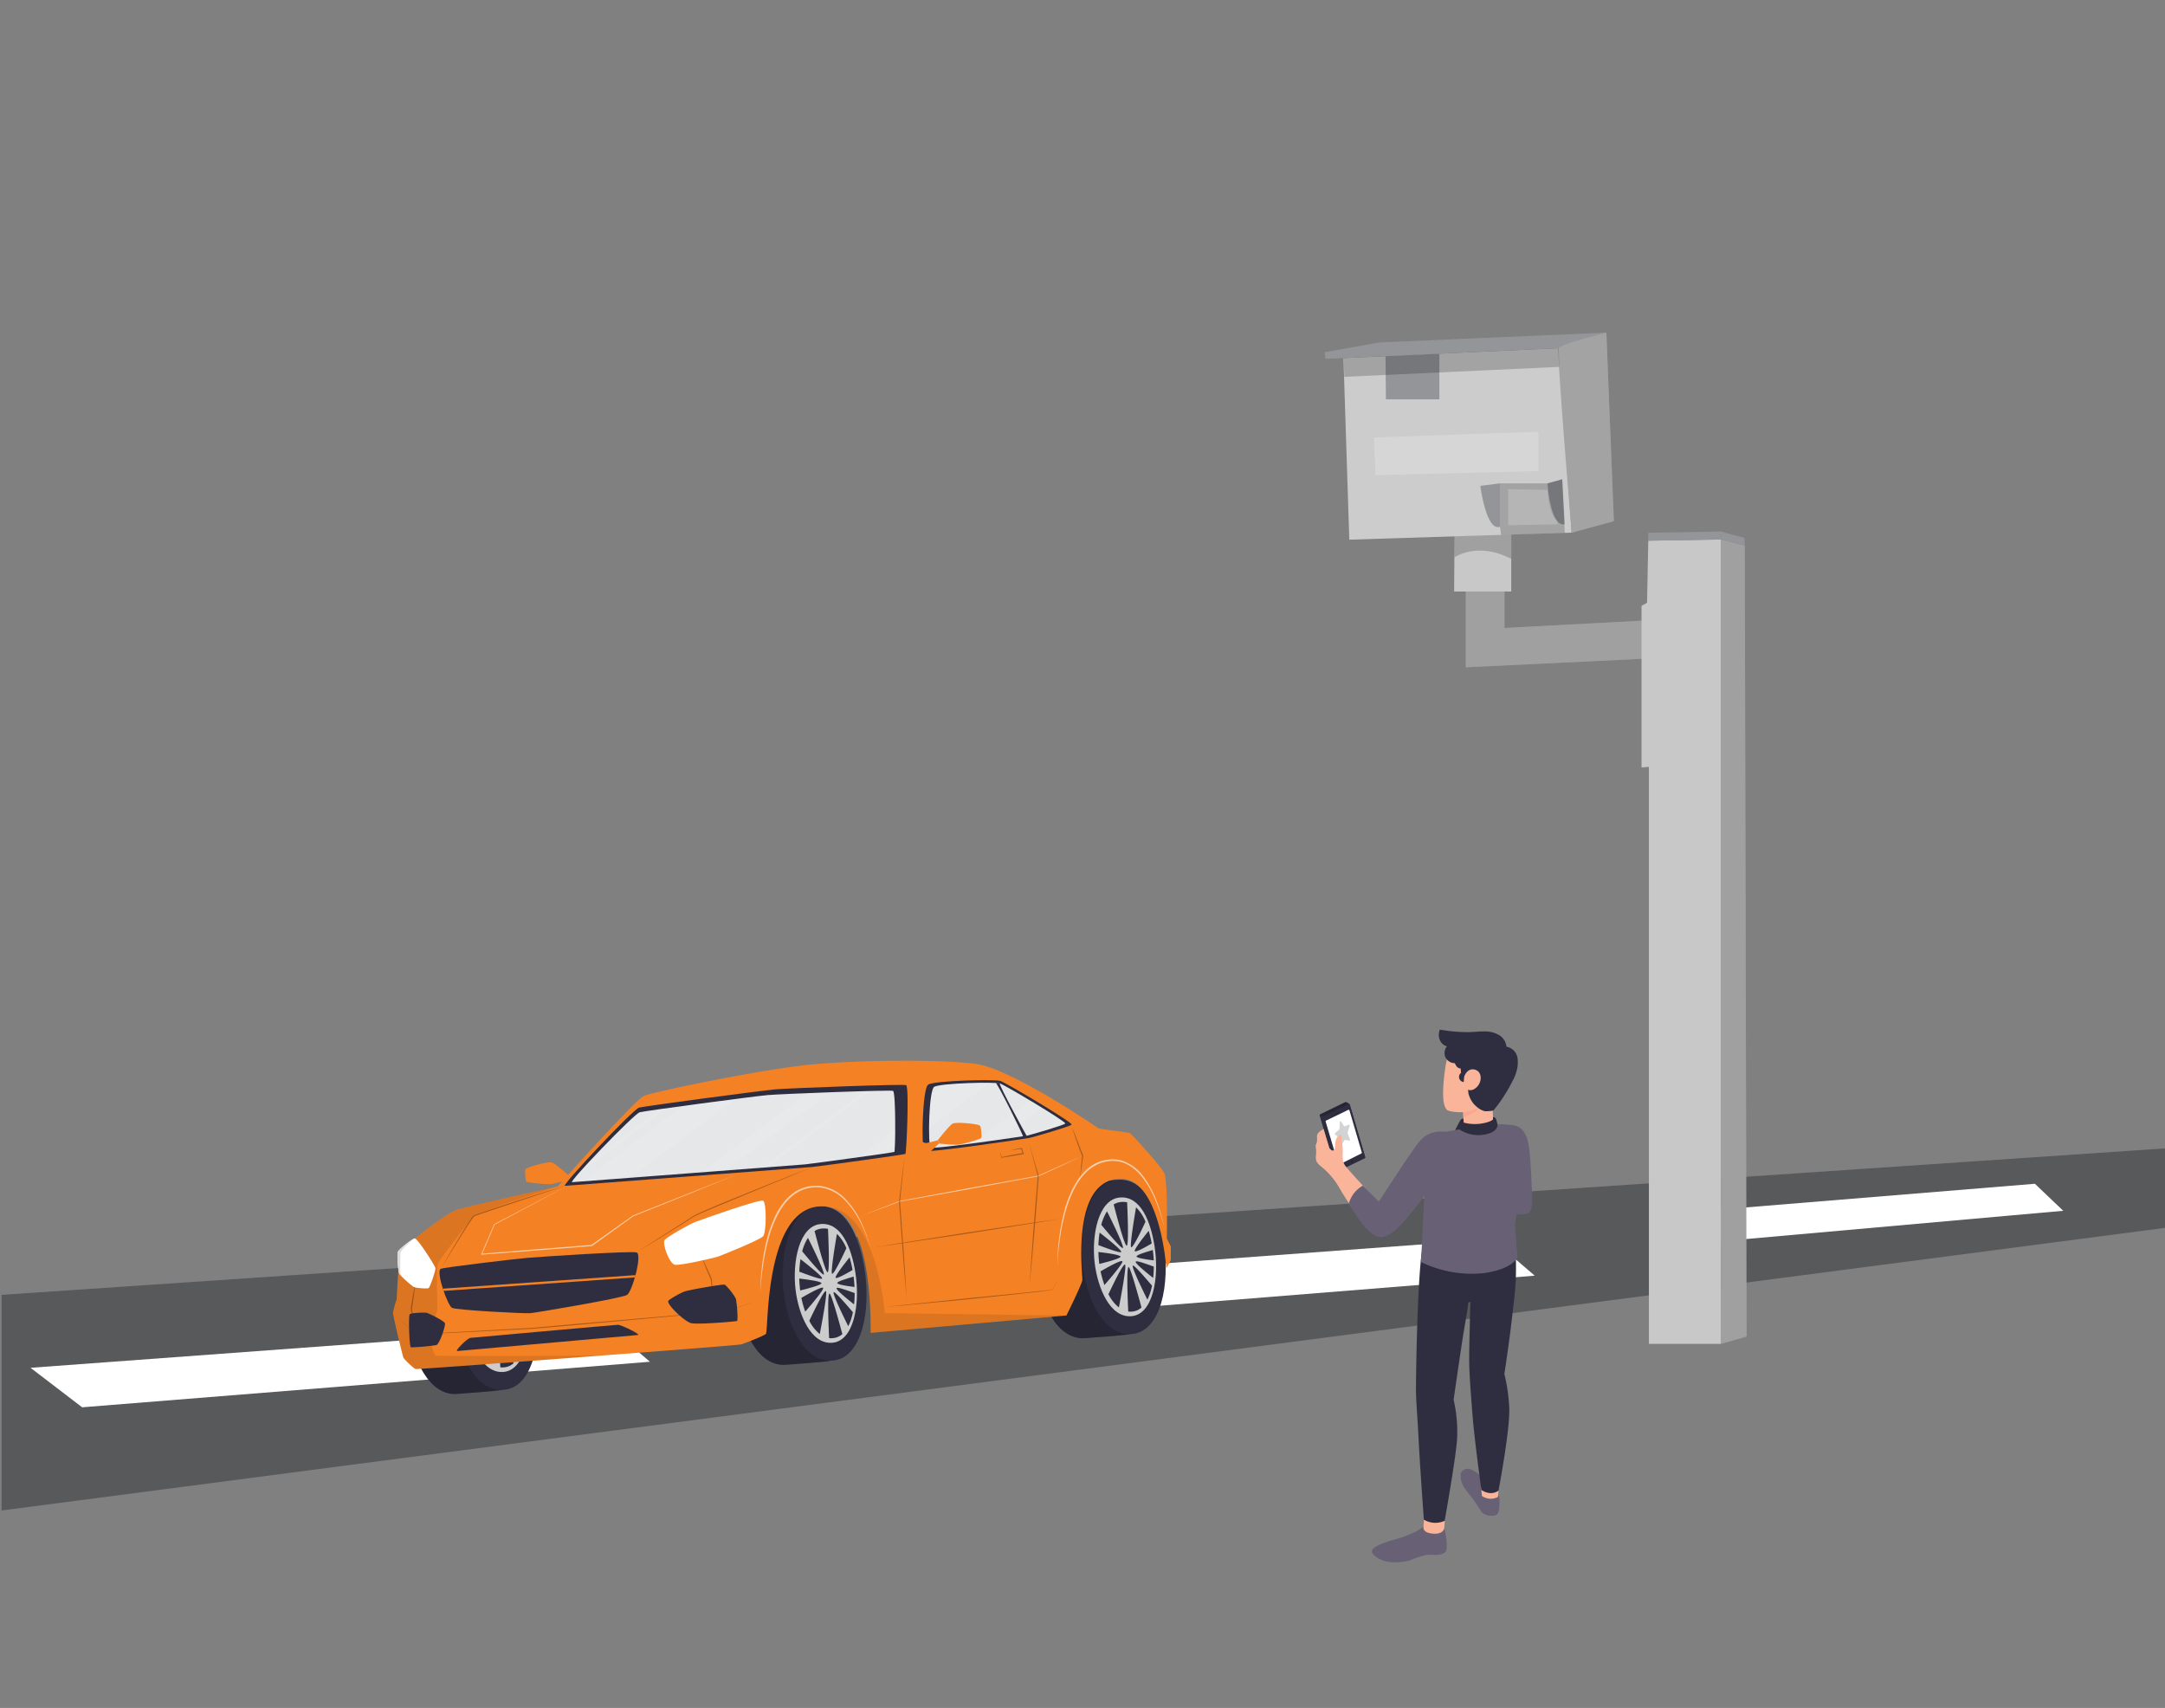 <svg id="a457ee02-32e9-422d-82e5-7e0efeb7a637" data-name="Layer 1" xmlns="http://www.w3.org/2000/svg" width="865.76" height="682.89" viewBox="0 0 865.76 682.89"><rect x="0" y="0" width="865.76" height="682.89" fill="#808080" stroke="none"/><polygon points="586.15 234.87 586.15 266.81 657.41 263.37 657.41 248.13 601.63 251.08 601.63 235.03 586.15 234.87" fill="#c8c8c8"/><polygon points="586.15 234.87 586.15 266.81 657.41 263.37 657.41 248.13 601.63 251.08 601.63 235.03 586.15 234.87" opacity="0.2"/><polygon points="0.63 603.94 865.76 490.94 865.76 459.16 0.63 517.73 0.63 603.94" fill="#58595b"/><polygon points="12.21 546.89 242.91 529.9 259.9 544.47 32.85 562.68 12.21 546.89" fill="#fff"/><polygon points="366.03 512.48 596.72 495.48 613.72 510.05 386.67 528.26 366.03 512.48" fill="#fff"/><polygon points="659.83 485.9 813.73 473.31 825.07 484.11 673.6 497.6 659.83 485.9" fill="#fff"/><path d="M227.49,471.66l.28-1.39s-5.51-4.95-7-5.49-10.21,1.91-10.63,2.74.08,4.21.26,4.8,8.17,1.23,9.5,1.18S227.49,471.66,227.49,471.66Z" fill="#f48225" data-secondary="true"/><path d="M227.77,470.27l-.28,1.39s3.58,2.23,3.71,2.37,0,.87,0,.87l3.39-.3-.43-4.9a8.59,8.59,0,0,1-1.53.82C232.15,470.64,227.77,470.27,227.77,470.27Z" fill="#f48225" data-secondary="true"/><path d="M294.68,518c1.53,13.08,8.16,28.7,19.78,27.67,1.13-.1,16.71-1.18,17.7-1.61,9.08-3.94,13.11-21.5,10.72-36.45-1.86-11.65-6.75-24.45-16.67-25.15-.67-.05-17,1.51-17.72,1.57C296.77,485.05,293,503.91,294.68,518Z" fill="#2f2e41"/><path d="M294.68,518c1.53,13.08,8.16,28.7,19.78,27.67,1.13-.1,16.71-1.18,17.7-1.61,9.08-3.94,13.11-21.5,10.72-36.45-1.86-11.65-6.75-24.45-16.67-25.15-.67-.05-17,1.51-17.72,1.57C296.77,485.05,293,503.91,294.68,518Z" opacity="0.2"/><path d="M313.32,516.33c1.53,13.08,8.16,28.7,19.77,27.67s15.28-20.09,12.63-36.66c-2-12.43-7.25-26-18.59-25C315.41,483.4,311.68,502.26,313.32,516.33Z" fill="#2f2e41"/><path d="M318.12,515.52c1.19,10.07,6.18,22.11,14.76,21.35s11.2-15.42,9.16-28.18c-1.53-9.57-5.49-20-13.87-19.28C319.5,490.18,316.84,504.69,318.12,515.52Z" fill="#ccc"/><path d="M331.11,491.35c.18,4.12.73,17.25-.16,17.32s-4.05-12.07-5.22-16.46a6.47,6.47,0,0,1,3-1A7.37,7.37,0,0,1,331.11,491.35Z" fill="#2f2e41"/><path d="M329.41,509.6c-.45.39-5.17-5.13-8.62-9.28a18.68,18.68,0,0,1,2.3-5.39C325.52,499.82,330,509.06,329.41,509.6Z" fill="#2f2e41"/><path d="M328.75,511.19c-.17.55-4.88-1.12-9.12-2.74a40.42,40.42,0,0,1,.48-5C324.15,506.61,329,510.5,328.75,511.19Z" fill="#2f2e41"/><path d="M328.48,513.07c.1.61-4.39,1.89-8.49,2.91l-.09-.72c-.16-1.31-.26-2.67-.29-4.06C323.84,511.69,328.38,512.38,328.48,513.07Z" fill="#2f2e41"/><path d="M322,524.43a41.08,41.08,0,0,1-1.54-5.5c3.81-2.2,8.29-4.61,8.69-4S325.22,520.76,322,524.43Z" fill="#2f2e41"/><path d="M327.82,533.38a15.66,15.66,0,0,1-4.18-5.3c2.17-4.6,5.91-12.23,6.63-11.83S328.59,529.44,327.82,533.38Z" fill="#2f2e41"/><path d="M336.85,533.41a6.38,6.38,0,0,1-3.7,1.61,7,7,0,0,1-1.59,0c-.17-3.44-.81-17.72.13-17.81C332.43,517.12,335.62,528.82,336.85,533.41Z" fill="#2f2e41"/><path d="M341.06,524.67a21.71,21.71,0,0,1-1.85,5.59c-2.44-4.91-6.39-13.1-5.82-13.61C333.8,516.28,337.78,520.8,341.06,524.67Z" fill="#2f2e41"/><path d="M341.77,517a42,42,0,0,1-.24,4.54c-3.53-2.79-7.17-5.85-7-6.47S338.16,515.74,341.77,517Z" fill="#2f2e41"/><path d="M341.34,510.41c.18,1.38.31,2.77.38,4.16-3.52-.42-6.81-1-6.9-1.57S337.94,511.4,341.34,510.41Z" fill="#2f2e41"/><path d="M340.93,507.79c-3.2,1.89-6.42,3.6-6.76,3.07s2.79-4.66,5.57-8.14A48.47,48.47,0,0,1,340.93,507.79Z" fill="#2f2e41"/><path d="M338.45,499.09h0c-2.1,4.49-5.06,10.55-5.7,10.18s1.13-11.33,1.93-15.93A16.57,16.57,0,0,1,338.45,499.09Z" fill="#2f2e41"/><path d="M163.19,529.65c1.53,13.08,8.16,28.7,19.78,27.67,1.13-.1,16.71-1.18,17.7-1.61,9.08-3.93,13.11-21.5,10.72-36.45-1.86-11.65-6.74-24.44-16.67-25.15-.66-.05-17,1.51-17.72,1.57C165.28,496.72,161.55,515.58,163.19,529.65Z" fill="#2f2e41"/><path d="M163.19,529.65c1.53,13.08,8.16,28.7,19.78,27.67,1.13-.1,16.71-1.18,17.7-1.61,9.08-3.93,13.11-21.5,10.72-36.45-1.86-11.65-6.74-24.44-16.67-25.15-.66-.05-17,1.51-17.72,1.57C165.28,496.72,161.55,515.58,163.19,529.65Z" opacity="0.2"/><path d="M181.83,528c1.53,13.08,8.16,28.7,19.78,27.67s15.27-20.09,12.62-36.66c-2-12.43-7.25-26-18.59-25C183.92,495.07,180.19,513.93,181.83,528Z" fill="#2f2e41"/><path d="M186.63,527.19c1.19,10.07,6.18,22.11,14.76,21.35s11.2-15.42,9.16-28.18c-1.53-9.57-5.49-20-13.87-19.27C188,501.85,185.35,516.36,186.63,527.19Z" fill="#ccc"/><path d="M199.62,503c.19,4.12.73,17.25-.16,17.33s-4.05-12.08-5.22-16.47a6.58,6.58,0,0,1,3-1A7.66,7.66,0,0,1,199.62,503Z" fill="#2f2e41"/><path d="M197.92,521.27c-.44.39-5.17-5.13-8.62-9.28a18.68,18.68,0,0,1,2.3-5.39C194,511.49,198.52,520.73,197.92,521.27Z" fill="#2f2e41"/><path d="M197.26,522.86c-.17.55-4.87-1.11-9.12-2.74a38.55,38.55,0,0,1,.49-5C192.66,518.28,197.46,522.17,197.26,522.86Z" fill="#2f2e41"/><path d="M197,524.74c.09.61-4.4,1.89-8.5,2.92l-.09-.72c-.16-1.31-.26-2.68-.29-4.07C192.35,523.36,196.89,524.05,197,524.74Z" fill="#2f2e41"/><path d="M190.56,536.1a41.12,41.12,0,0,1-1.55-5.5c3.82-2.2,8.29-4.6,8.69-4S193.73,532.43,190.56,536.1Z" fill="#2f2e41"/><path d="M196.33,545.05a15.66,15.66,0,0,1-4.18-5.3c2.17-4.6,5.91-12.23,6.63-11.83S197.1,541.11,196.33,545.05Z" fill="#2f2e41"/><path d="M205.36,545.08a6.46,6.46,0,0,1-3.7,1.62,7.62,7.62,0,0,1-1.59,0c-.17-3.44-.8-17.72.13-17.8C200.94,528.79,204.14,540.5,205.36,545.08Z" fill="#2f2e41"/><path d="M209.57,536.34a21.33,21.33,0,0,1-1.85,5.59c-2.44-4.9-6.39-13.1-5.82-13.61C202.31,528,206.29,532.48,209.57,536.34Z" fill="#2f2e41"/><path d="M210.28,528.71a42,42,0,0,1-.24,4.54c-3.53-2.79-7.17-5.85-7-6.47S206.67,527.42,210.28,528.71Z" fill="#2f2e41"/><path d="M209.85,522.08c.18,1.38.31,2.77.38,4.16-3.52-.42-6.8-1-6.9-1.57S206.45,523.07,209.85,522.08Z" fill="#2f2e41"/><path d="M209.44,519.47c-3.2,1.88-6.42,3.59-6.76,3.06s2.79-4.66,5.57-8.13A47.31,47.31,0,0,1,209.44,519.47Z" fill="#2f2e41"/><path d="M207,510.76s0,0,0,0c-2.09,4.49-5.06,10.54-5.7,10.18s1.13-11.34,1.93-15.94A16.57,16.57,0,0,1,207,510.76Z" fill="#2f2e41"/><path d="M414.3,507.36c1.52,13.08,8.16,28.7,19.77,27.67,1.14-.1,16.72-1.18,17.7-1.61,9.09-3.93,13.12-21.5,10.73-36.45-1.86-11.65-6.75-24.44-16.68-25.15-.66-.05-17,1.51-17.71,1.57C416.38,474.43,412.66,493.29,414.3,507.36Z" fill="#2f2e41"/><path d="M414.3,507.36c1.52,13.08,8.16,28.7,19.77,27.67,1.14-.1,16.72-1.18,17.7-1.61,9.09-3.93,13.12-21.5,10.73-36.45-1.86-11.65-6.75-24.44-16.68-25.15-.66-.05-17,1.51-17.71,1.57C416.38,474.43,412.66,493.29,414.3,507.36Z" opacity="0.2"/><path d="M432.94,505.71c1.52,13.08,8.16,28.7,19.77,27.67s15.27-20.09,12.63-36.66c-2-12.43-7.26-26-18.59-25C435,472.78,431.3,491.64,432.94,505.71Z" fill="#2f2e41"/><path d="M437.74,504.9c1.19,10.07,6.17,22.11,14.76,21.35s11.2-15.42,9.16-28.18c-1.53-9.57-5.49-20-13.87-19.27C439.12,479.56,436.46,494.07,437.74,504.9Z" fill="#ccc"/><path d="M450.72,480.73c.19,4.12.73,17.25-.16,17.33s-4.05-12.08-5.22-16.47a6.62,6.62,0,0,1,3-1A7.94,7.94,0,0,1,450.72,480.73Z" fill="#2f2e41"/><path d="M449,499c-.44.39-5.17-5.13-8.61-9.28a18.8,18.8,0,0,1,2.29-5.39C445.13,489.2,449.62,498.44,449,499Z" fill="#2f2e41"/><path d="M448.36,500.57c-.16.55-4.87-1.11-9.12-2.74a42.46,42.46,0,0,1,.49-5C443.77,496,448.57,499.88,448.36,500.57Z" fill="#2f2e41"/><path d="M448.1,502.45c.1.61-4.4,1.89-8.49,2.92,0-.25-.07-.48-.1-.72-.15-1.31-.25-2.68-.28-4.07C443.46,501.07,448,501.76,448.1,502.45Z" fill="#2f2e41"/><path d="M441.66,513.81a41.12,41.12,0,0,1-1.55-5.5c3.82-2.2,8.3-4.6,8.7-4S444.84,510.14,441.66,513.81Z" fill="#2f2e41"/><path d="M447.43,522.76a15.63,15.63,0,0,1-4.17-5.3c2.17-4.6,5.9-12.23,6.62-11.83S448.2,518.82,447.43,522.76Z" fill="#2f2e41"/><path d="M456.46,522.79a6.4,6.4,0,0,1-3.7,1.62,7,7,0,0,1-1.59,0c-.16-3.44-.8-17.72.14-17.8C452,506.5,455.24,518.21,456.46,522.79Z" fill="#2f2e41"/><path d="M460.68,514.05a21.92,21.92,0,0,1-1.85,5.6c-2.44-4.91-6.39-13.11-5.82-13.62C453.42,505.66,457.4,510.19,460.68,514.05Z" fill="#2f2e41"/><path d="M461.39,506.43a44.52,44.52,0,0,1-.25,4.53c-3.53-2.79-7.17-5.85-7-6.47S457.78,505.13,461.39,506.43Z" fill="#2f2e41"/><path d="M461,499.79c.19,1.38.31,2.78.38,4.16-3.51-.42-6.8-1-6.89-1.57S457.56,500.78,461,499.79Z" fill="#2f2e41"/><path d="M460.55,497.18c-3.2,1.88-6.42,3.59-6.77,3.06s2.79-4.66,5.57-8.13A45.05,45.05,0,0,1,460.55,497.18Z" fill="#2f2e41"/><path d="M458.06,488.47h0C456,493,453,499,452.36,498.66s1.14-11.34,1.94-15.94A16.7,16.7,0,0,1,458.06,488.47Z" fill="#2f2e41"/><path d="M348.15,532.93l78.3-6.95s6.12-12.29,6.36-14.16S428,473,447.16,471.29c16.7-1.48,19.26,35.83,19.26,35.83l1.77-3.31,0-5.49-1.59-3.1s.43-23.06-1-26.1S452.78,453.79,452,453.17s-12.19-1.55-13-2.17-34.65-23.81-48.95-25.64-45.13-1.55-64.79.19-64.17,11.06-67.74,12.61S223,474.39,223,474.39s-35.54,7.82-40.28,9.32-22,15.32-22.6,16.92-1.49,18.91-1.49,18.91a37.56,37.56,0,0,0-1.46,5.38c0,1,3.76,17.05,4.14,17.87s4.09,4.35,4.89,4.59S294.85,538,296.4,537.52s8.71-3.24,9.86-4.17-.74-49.08,21.23-51C346.6,480.63,348.32,517.39,348.15,532.93Z" fill="#f48225" data-secondary="true"/><path d="M241.28,541.92c-35.3,2.69-74.6,5.58-75,5.46-.8-.24-4.51-3.78-4.89-4.59s-4.13-16.86-4.13-17.87a36.83,36.83,0,0,1,1.44-5.39s.86-17.3,1.49-18.9,17.87-15.42,22.61-16.92S223,474.4,223,474.4s-31.92,10.17-33.47,11.77-12.95,16.46-14.21,18.63-.13,17.62-.48,18.94-2.71,9.57-2.89,11,1.68,6.81,2.18,7.22S238.3,542,241.28,541.92Z" opacity="0.1"/><path d="M348.15,532.93c.16-14.11-1.25-45.7-15.8-50.13,7.29.66,18.35,11.53,21.49,42.21l72.61,1Z" opacity="0.1"/><g opacity="0.6"><path d="M422.85,506.29a87.23,87.23,0,0,1,2.8-22.2,48.27,48.27,0,0,1,1.75-5.34,35.9,35.9,0,0,1,2.42-5.09,24,24,0,0,1,3.29-4.59,22.53,22.53,0,0,1,2.05-2,18.85,18.85,0,0,1,2.37-1.59,14.54,14.54,0,0,1,5.4-1.79,13.42,13.42,0,0,1,5.67.35,17.44,17.44,0,0,1,8.91,6.75,42,42,0,0,1,5.22,9.94,66.36,66.36,0,0,1,3,10.79,66.19,66.19,0,0,0-3.3-10.67,41.21,41.21,0,0,0-5.32-9.73c-2.24-2.91-5.12-5.48-8.67-6.47a12.62,12.62,0,0,0-5.4-.3,13.8,13.8,0,0,0-5.15,1.74,17.31,17.31,0,0,0-2.28,1.51,22.22,22.22,0,0,0-2,1.89,24.08,24.08,0,0,0-3.24,4.46,46,46,0,0,0-4.2,10.27,81,81,0,0,0-2.29,10.91A96.67,96.67,0,0,0,422.85,506.29Z" fill="#fff"/><path d="M304.1,516.83a88.33,88.33,0,0,1,2.67-21.7,47,47,0,0,1,3.92-10.27,30.6,30.6,0,0,1,3.07-4.59,20.54,20.54,0,0,1,4.13-3.71,16.8,16.8,0,0,1,5.14-2.13,16.43,16.43,0,0,1,5.55-.17,16.86,16.86,0,0,1,9.59,5.24,34.87,34.87,0,0,1,6.16,9.07,55,55,0,0,1,3.73,10.28,55,55,0,0,0-4-10.13,34.81,34.81,0,0,0-6.24-8.85,16.77,16.77,0,0,0-9.3-5,14.84,14.84,0,0,0-10.22,2.26,19.63,19.63,0,0,0-4,3.56,29,29,0,0,0-3,4.47,48.81,48.81,0,0,0-3.95,10.1,81.89,81.89,0,0,0-2.2,10.68A96.45,96.45,0,0,0,304.1,516.83Z" fill="#fff"/><path d="M345.06,485.89c4.87-1.88,9.72-3.82,14.6-5.67h0l27.73-5.15,27.77-5h0l8.88-4,8.9-3.93-8.82,4.11-8.84,4.06h0l-27.74,5.13-27.77,5h0C354.87,482.31,350,484.08,345.06,485.89Z" fill="#fff"/><path d="M227,474.05l-14.61,7.83-14.64,7.79.06-.07-5.05,11.91-.17-.23c14.68-1.18,29.35-2.42,44-3.52l-.1,0L253.11,486h0l21.2-8.41,21.23-8.34-21.14,8.57-21.17,8.49,0,0-16.51,11.9,0,0h-.06c-14.67,1.22-29.35,2.29-44,3.44l-.28,0,.11-.25,5.1-11.89,0-.05.05,0,14.68-7.71Z" fill="#fff"/></g><g opacity="0.3"><path d="M225.9,474.14l-30,10-3.74,1.28c-.62.21-1.23.44-1.85.67l-.43.18c-.06,0-.15.06-.2.1l-.15.16a6.5,6.5,0,0,0-.6.73c-1.54,2.12-2.91,4.38-4.33,6.59q-4.2,6.7-8.31,13.46c2.6-4.58,5.25-9.14,8-13.64,1.38-2.26,2.76-4.5,4.3-6.66a6.71,6.71,0,0,1,.65-.8l.2-.19a1.08,1.08,0,0,1,.24-.12l.47-.21c.62-.23,1.24-.48,1.87-.69l3.73-1.3q7.51-2.49,15-4.89T225.9,474.14Z"/><path d="M324.92,466.59l-9.07,3.76-9.08,3.72-18.13,7.52c-3,1.25-6.05,2.5-9,3.83a29.17,29.17,0,0,0-4.24,2.4l-4.16,2.6-8.33,5.2-8.36,5.13,8.24-5.33,8.29-5.26,4.14-2.64a28.52,28.52,0,0,1,4.26-2.45c3-1.36,6-2.63,9-3.9l18.19-7.38,9.12-3.64Z"/><path d="M353.62,522.61l9-1,9-.93,18-1.87,18-1.77,9-.94,2.24-.24,1.12-.13c.18,0,.39,0,.54-.09s.27-.22.39-.35c.9-1.2,1.68-2.5,2.46-3.78-.75,1.3-1.49,2.62-2.37,3.85-.13.13-.21.34-.42.39a4.62,4.62,0,0,1-.58.12l-1.12.16-2.24.3-9,1-18,1.92-18,1.72-9,.84Z"/><path d="M411.39,456.71c1.35,4.48,2.69,9,4,13.48v.06l-.83,11-.88,11c-.59,7.35-1.26,14.7-2,22,.46-7.36,1-14.72,1.54-22.08l.86-11,.92-11v.06C413.8,465.77,412.59,461.24,411.39,456.71Z"/><path d="M361.79,462q-.89,9.18-1.88,18.35v0q.76,9.84,1.44,19.68l.65,9.85.59,9.85-.86-9.83-.79-9.84q-.76-9.84-1.43-19.68v0Q360.59,471.17,361.79,462Z"/><path d="M428.64,450.63c.82,1.89,1.57,3.81,2.33,5.72s1.49,3.84,2.18,5.78l0,.05v.05c-.19,1.47-.37,2.95-.59,4.42s-.43,2.94-.69,4.4c.1-1.48.23-3,.38-4.44s.3-3,.47-4.43v.1c-.75-1.92-1.42-3.86-2.13-5.79S429.25,452.6,428.64,450.63Z"/><polygon points="349.85 498.69 359.08 497.16 368.33 495.7 386.81 492.78 405.32 490.01 414.57 488.63 423.84 487.32 414.61 488.86 405.37 490.32 386.88 493.24 368.37 496 359.12 497.38 349.85 498.69"/><path d="M399.9,460.47c.25.75.47,1.49.7,2.24l-.13-.08c1.44-.3,2.87-.61,4.32-.87s2.88-.54,4.33-.77l-.16.27-.63-2.06.22.12c-1.61.24-3.21.48-4.83.66,1.58-.38,3.17-.7,4.76-1l.16,0,.05.16.67,2.05.08.23-.24.05c-1.44.28-2.89.53-4.34.76s-2.9.47-4.35.68l-.11,0,0-.1C400.22,462,400,461.24,399.9,460.47Z"/><path d="M166.16,512.6c-.29,3.07-.75,6.11-1.19,9.16l-.19,1.14,0,.28,0,.14c0,.07,0,0-.06,0s.06.37.09.56c.13.77.27,1.54.38,2.32.25,1.55.47,3.1.64,4.63-.36-1.5-.66-3-1-4.47-.15-.73-.28-1.48-.41-2.23l-.11-.57a1.12,1.12,0,0,1,0-.3l0-.14,0-.29.17-1.14C165,518.65,165.5,515.61,166.16,512.6Z"/><path d="M280.54,502.45c.75,1.46,1.44,3,2.13,4.45s1.35,3,2,4.53v.07c.09,1.16.19,2.33.25,3.5s.12,2.34.15,3.52c-.18-1.16-.33-2.32-.47-3.49s-.25-2.33-.37-3.49l0,.06c-.68-1.5-1.29-3-1.93-4.54S281.09,504,280.54,502.45Z"/><path d="M157.31,525.61l9.43,7.84-.05,0,31.08-1.71c5.17-.3,10.36-.54,15.53-.87l15.5-1.41,62-5.35h0l12.32-4.16-12.27,4.31h0l-62,5.66-15.5,1.34c-5.18.32-10.36.54-15.54.81l-31.09,1.53h0l0,0Z"/></g><path d="M369.61,460.15c1.12,1,41.28-5,42.19-5.19s16.08-4.52,16.73-5.3-26.21-16.73-28.43-17.46-25.75-.19-28.85,1.4C368.82,434.84,368.33,459.05,369.61,460.15Z" fill="#2f2e41"/><path d="M372.13,458.8c1,.88,37.72-4.57,38.55-4.73s14.7-4.13,15.29-4.84-24-15.29-26-16-23.52-.17-26.36,1.28C371.41,435.69,371,457.8,372.13,458.8Z" fill="#e6e7e8"/><g opacity="0.1"><path d="M395.67,433l-24.16,18a87.51,87.51,0,0,1,1-13.6l4.83-3.59A168.07,168.07,0,0,1,395.67,433Z" fill="#fff"/><path d="M416.71,442.91l-17.19,12.8c-3.31.47-7,1-10.59,1.46L412,440C413.55,441,415.17,442,416.71,442.91Z" fill="#fff"/><path d="M424.7,448.07l-4.22,3.14c-1.05.33-2.15.67-3.23,1l6.47-4.82C424.09,447.63,424.42,447.86,424.7,448.07Z" fill="#fff"/></g><path d="M398.22,433.07c.72.05,11,20.85,10.87,21.29s1.65-.07,1.49-.17-11-20.07-10.81-21C399.87,432.74,398.22,433.07,398.22,433.07Z" fill="#2f2e41"/><path d="M225.9,474.14c1-.08,96.53-7.33,99-7.55s36.76-4.94,37.16-5.21,1.56-25.56.36-27.5c-.33-.54-46.77,1.18-52.45,1.68s-52,6.66-54.41,7.3S224.21,474.27,225.9,474.14Z" fill="#2f2e41"/><path d="M228.77,472.67c1-.07,90.7-6.89,93-7.1s35.5-4.72,35.88-5,.66-22.56-.47-24.39c-.31-.5-44.91,1.2-50.24,1.67s-48.86,6.26-51.13,6.87S227.17,472.79,228.77,472.67Z" fill="#e6e7e8"/><path d="M294.16,439.44l-42.28,31.47-19.23,1.46,40.5-30.15C280,441.29,287.76,440.26,294.16,439.44ZM323,437.1l-42.5,31.63,9.62-.73,42-31.25Zm20.13,25.63c4.1-.56,8-1.11,10.66-1.51l4.07-3c.06-1.64.12-4,.13-6.52Zm2.59-26.42-41.09,30.58,2.12-.16,41-30.48Zm-81.7,7.17h0L235.2,464.94c-1.54,1.66-2.91,3.17-4,4.4l35.18-26.18C265.57,443.26,264.79,443.38,264.05,443.48Z" fill="#fff" opacity="0.1"/><path d="M265.83,495.73c-1.21,1.45,1.88,9.52,4,9.95s15.93-2.75,17.42-3.3,16.82-6.64,18-8.19,1.38-13.41-.12-14.1-24.57,7.53-27.07,8.48S266.86,494.51,265.83,495.73Z" fill="#fff"/><path d="M159.78,509.43a37.53,37.53,0,0,0,5.63,5.1c.81.47,5.48.83,6,.48s2.86-7,2.69-8-7.27-12.19-8.32-11.86-6.56,4.45-6.76,5.62S159.08,508.32,159.78,509.43Z" fill="#fff"/><path d="M160.09,509c0,.77,2.25,3,2.53,3.24a22.15,22.15,0,0,1-2.84-2.84c-.7-1.1-1-7.51-.77-8.68s5.71-5.31,6.76-5.63c-1.12.62-5.43,4.83-5.59,5.79S160.07,508.2,160.09,509Z" fill="#dcdcdc"/><path d="M176.28,507.31c1.31-.58,28.94-3.88,34.38-4.36s41.32-2.82,43.85-2.2-1.7,15.69-3.75,17-36.31,7.09-38.68,7.3-29.64-1.21-31.35-2.14S174.12,508.28,176.28,507.31Z" fill="#2f2e41"/><path d="M254.13,509.83c-.08.31-.17.61-.26.92l-76.46,5.39c-.11-.29-.21-.59-.3-.89Z" fill="#f48225" data-secondary="true"/><path d="M182.91,540.18l72.13-6.4c1.53-.14-6.7-4.12-7.93-4.09s-57.8,5.13-59,5.23S181.6,540.3,182.91,540.18Z" fill="#2f2e41"/><path d="M164.36,538.71a83.25,83.25,0,0,0,10.12-.9c1.3-.4,3.75-7.67,3.45-8.7s-6.57-4.05-7.35-4.22-6.22,0-6.75.6S163.63,538.66,164.36,538.71Z" fill="#2f2e41"/><path d="M267.27,520.1c-.84,1.32,6.4,8.21,9,8.91s17.94-.64,18.46-.84-.1-7.9-.51-9a23.35,23.35,0,0,0-4.33-5.51c-.67-.33-14.32,2.07-16.14,2.72S267.66,519.5,267.27,520.1Z" fill="#2f2e41"/><path d="M375.52,457.23l-.52-1.32s4.56-5.85,5.94-6.64,10.39.09,10.94.83.66,4.16.6,4.77-7.83,2.65-9.15,2.83A77.61,77.61,0,0,1,375.52,457.23Z" fill="#f48225" data-secondary="true"/><path d="M375,455.91l.52,1.32s-3.12,2.83-3.23,3,.15.87.15.87l-3.39.3-.44-4.91a8.43,8.43,0,0,0,1.65.54C370.76,457.05,375,455.91,375,455.91Z" fill="#f48225" data-secondary="true"/><path d="M599.11,597.88c.53.24.58,1.29.5,3.34-.08,1.56.07,4.29-1.79,4.7s-4.51-.09-5.56-1.64a72,72,0,0,0-4.06-6c-1.65-2.08-3.46-4-4-6.8-.47-2.47.2-3.51,1.86-4.1,2.37-.8,5.73,2.68,7.49,3.32C595.1,591.24,598.56,597.63,599.11,597.88Z" fill="#686175" data-primary="true"/><path d="M599.22,596l-.2,2.52a6.16,6.16,0,0,1-6.37-.35c-.1-.25-.38-3.66-.38-3.66Z" fill="#f9b499"/><path d="M577.56,610.83s.54,2.25.78,4.2c.2,1.54.44,4.1-.18,5.22s-2.76,1.69-6,1.41c-2.09-.18-5.46,1-7.79,2s-7.22,1.23-9.63.76c-2.85-.56-5.68-2.46-6.06-3.68S549,618.33,556,616c.06,0,9.64-2.32,13.19-5.68Z" fill="#686175" data-primary="true"/><path d="M577.77,608.07s-.16,1.87-.23,2.93-1.46,2.57-4.71,2.19c-2.29-.26-3.84-1-3.61-2.88l.22-2.72Z" fill="#f9b499"/><path d="M603.52,562.68a68.28,68.28,0,0,0-1.95-13.34s1.79-11.25,3-21.94c1.38-11.56,2.39-17.49,1-34.36,0,0-35.37-5.17-37.09,8.18s-2.24,47.61-2.25,53.53.59,11.2,1.06,20.84,2.09,32,2.09,32a8.86,8.86,0,0,0,8.33.46s4.75-26.58,5-33.4a58.28,58.28,0,0,0-1.42-15s1.57-11,3-20.56,2.42-14.12,2.88-18.29l.83-.33s-.48,16.63-.49,22.56.48,11.64,1.32,22.7c.74,9.6,3.56,30,3.56,30,4.09,2.68,6.85.24,6.85.24S604,571,603.52,562.68Z" fill="#2f2e41"/><polygon points="585.04 443.99 585.75 456.33 597.37 456.39 596.88 442 585.04 443.99" fill="#f9b499"/><path d="M602.13,449.67c4.32,0,6.48.81,8.21,4.63s1.88,15,2.22,20.77.28,9.81-2.09,10.28-11.59.17-11.59.17Z" fill="#686175" data-primary="true"/><path d="M609.06,456.41c-.44-3.47-4.75-7.33-9-6.88l-2.89.33c-.63,2-6.35,3-11.69,1.44-1.65.34-7.07,1.05-8.45,1.42-4,1.07-5.77,4.81-7.09,17.44,0,0-1.28,28.71-1.75,34.41a46.65,46.65,0,0,0,25.08,4.48c11.76-1.63,13.53-6.31,13.53-6.31l-1-13.23S610,464.26,609.06,456.41Z" fill="#686175" data-primary="true"/><path d="M585.28,448.06l0,.78a17.45,17.45,0,0,0,7.12.39c3.81-.6,4.63-1.65,4.63-1.65l0-.88s1-.29,1.37,1.17c.18.59.33,1.19.45,1.79,0,0,.28,2.67-4.22,3.76a13.68,13.68,0,0,1-11-1.82l-1.75.27s1.69-3.37,2.18-4.05a1.18,1.18,0,0,1,1.13-.54Z" fill="#2f2e41"/><path d="M534.85,467.68l-.34-.2a1.62,1.62,0,0,1-.62-.7L527.76,446a.39.39,0,0,1,.24-.5h0l9.92-4.82a1.3,1.3,0,0,1,.88.2l.34.2a1.51,1.51,0,0,1,.62.7l6.13,20.84a.39.39,0,0,1-.25.5h0l-9.92,4.82A1.43,1.43,0,0,1,534.85,467.68Z" fill="#2f2e41"/><path d="M534.85,467.68l-.34-.2a1.62,1.62,0,0,1-.62-.7L527.76,446a.39.39,0,0,1,.24-.5h0l9.92-4.82a1.3,1.3,0,0,1,.88.2l.34.2a1.51,1.51,0,0,1,.62.7l6.13,20.84a.39.39,0,0,1-.25.5h0l-9.92,4.82A1.43,1.43,0,0,1,534.85,467.68Z" opacity="0.2"/><path d="M535.66,467.89a1.53,1.53,0,0,1-.81-.21l-.34-.2a1.48,1.48,0,0,1-.62-.71L527.76,446a.5.5,0,0,1,0-.32l1.34.8a.44.44,0,0,0,0,.32l6.12,20.82A.45.45,0,0,0,535.66,467.89Z" fill="#2f2e41"/><path d="M529.11,446.75l6.13,20.82a.43.43,0,0,0,.5.31l9.92-4.81a.41.41,0,0,0,.26-.51h0l-6.13-20.84a.41.41,0,0,0-.5-.29l-9.93,4.8a.4.4,0,0,0-.25.52Z" fill="#2f2e41"/><path d="M530.39,448l8.82-4.27a.36.36,0,0,1,.43.26l4.93,16.79a.34.34,0,0,1-.22.43l-8.8,4.41a.35.35,0,0,1-.43-.25h0l-5-16.9a.36.36,0,0,1,.2-.46Z" fill="#fff"/><path d="M534.06,444.45a.28.28,0,0,1,.36.14.26.26,0,0,1-.08.35l0,0a.29.29,0,0,1-.35-.2.27.27,0,0,1,.1-.31Z" fill="#263238"/><path d="M533.61,445.56c.49-.22,1.35-.66,1.82-.89a.16.16,0,0,1,.22.07.16.16,0,0,1-.07.22l-1.83.9a.17.17,0,0,1-.17-.29Z" opacity="0.2"/><path d="M533.15,445.78a.15.15,0,0,1,.2.08.15.15,0,0,1-.06.21.17.17,0,0,1-.2-.11A.16.16,0,0,1,533.15,445.78Z" opacity="0.2"/><path d="M540.54,463.84a.56.56,0,0,1,.66.4.52.52,0,0,1-.32.67h0a.55.55,0,0,1-.67-.4.53.53,0,0,1,.35-.67Z" opacity="0.2"/><path d="M536.21,448.33l1.29,1.92a.2.2,0,0,0,.21.08l1.76-.64c.18-.08.33.22.25.49l-.79,2.59a.53.53,0,0,0,0,.33l.88,2.43c.09.26,0,.58-.23.55l-1.78-.31a.19.19,0,0,0-.2.12L536.36,458c-.13.22-.36.13-.39-.16l-.3-2.79a.4.4,0,0,0-.14-.26l-1.63-1.1a.49.49,0,0,1,0-.65l1.59-1.4a.44.44,0,0,0,.12-.28l.21-2.84C535.86,448.27,536.08,448.12,536.21,448.33Z" fill="#d1d3d4"/><path d="M577,452.72c-5.33.16-7.65,1-12,8-4.76,7.56-13.85,21.21-15,22.93-1.6,2.36-2.08,6.15-.94,8.5,1.06,2.19,4.71,3.36,9.27-1.2,5.37-5.42,15.55-18.85,15.55-18.85S582.44,462,577,452.72Z" fill="#ffa8a7"/><path d="M551.14,493.86c-4-.72-12.82-14.13-15.31-18.49a29.9,29.9,0,0,0-7.75-9.14,6,6,0,0,1-1.54-1.72,4.24,4.24,0,0,1-.35-2.08,17.32,17.32,0,0,0,.11-2.79,6.92,6.92,0,0,1-.16-1.64c.08-.52.38-1,.5-1.52a9.09,9.09,0,0,0,0-2,2.48,2.48,0,0,1,.32-1.25,5.4,5.4,0,0,1,.92-.93,11.6,11.6,0,0,1,1.41-.9l1.18,3.92,1.15,3.76c.49.5,1.3,1.49,1.92.56a2,2,0,0,0,.27-.8c.15-.93.1-1.9.34-2.81a3.67,3.67,0,0,1,.79-1.59c.26-.28,1-.91,1.4-.54a.7.7,0,0,1,.19.43c.07.45-.1.86-.07,1.29s.21,1.11.28,1.65a23.88,23.88,0,0,1,.21,3.38,17.17,17.17,0,0,0,0,2.49,5.67,5.67,0,0,0,.84,2.74c1,1.57,14.39,15.94,14.39,15.94Z" fill="#f9b499"/><path d="M578.05,452.5c-3.22-.26-7.1,0-10.32,3.76s-16.35,24.19-16.35,24.19l-6.39-6.4a11.77,11.77,0,0,0-5.57,7.05,72.52,72.52,0,0,0,5.63,8.59c2.67,3.28,5.71,5.61,8.36,4.8s5.41-2.73,11.44-10.2S577.5,468,577.5,468,581.85,459.16,578.05,452.5Z" fill="#686175" data-primary="true"/><polygon points="659.13 216.19 658.64 241.01 656.43 242.24 656.43 306.86 659.38 306.61 659.38 537.33 688.12 537.33 688.12 215.7 659.13 216.19" fill="#c8c8c8"/><polygon points="697.71 218.16 688.12 215.7 688.12 537.33 698.44 534.38 697.71 218.16" fill="#c8c8c8"/><polygon points="697.71 218.16 688.12 215.7 688.12 537.33 698.44 534.38 697.71 218.16" opacity="0.2"/><polygon points="688.12 215.7 659.13 216.19 659.13 213 688.12 212.51 688.12 215.7" fill="#939598"/><polygon points="697.71 218.16 688.12 215.7 688.12 212.51 697.62 215.09 697.71 218.16" fill="#939598"/><polygon points="581.65 214.39 581.49 236.5 604.34 236.5 604.34 213.24 581.65 214.39" fill="#c8c8c8"/><path d="M581.65,222.83s9.17-6.47,22.69.65V213.24l-22.69,1.15Z" opacity="0.2"/><polygon points="537.23 143.17 539.57 215.78 628.49 212.96 623.19 139.21 537.23 143.17" fill="#ccc"/><path d="M537.36,143.17l-7.31.29-.33-2.62,21.95-3.93L642,133a.06.06,0,0,1,0,.12l-18.65,6.09Z" fill="#939598"/><path d="M628.49,213l16.88-4.63-3-75.35s-18.21,4.6-19.09,6.23S628.49,213,628.49,213Z" fill="#ccc"/><path d="M628.49,213l16.88-4.63-3-75.35s-18.21,4.6-19.09,6.23S628.49,213,628.49,213Z" opacity="0.2"/><polygon points="575.59 159.68 554.21 159.68 554.05 142.32 575.59 141.41 575.59 159.68" fill="#939598"/><polygon points="549.38 174.91 550.04 189.98 615.23 188.34 615.23 172.62 549.38 174.91" fill="#fff" opacity="0.2"/><polygon points="537.59 150.67 623.5 146.69 623.33 139.21 537.36 143.17 537.59 150.67" opacity="0.2"/><path d="M599.83,210.62V193.26l-7.86,1S594.26,212.59,599.83,210.62Z" fill="#939598"/><path d="M618.83,193.26s1,17.36,6.88,16.38l-1-18Z" fill="#939598"/><polygon points="599.83 210.62 600.29 213.89 625.73 213.06 624.73 191.62 618.83 193.26 599.83 193.26 599.83 210.62" opacity="0.2"/><path d="M603.11,210V195.55l15.72.33s.27,9.11,3.68,12.37l.26,1.39Z" fill="#fff" opacity="0.2"/><path d="M585.09,444.7l.11,2s5.16-1.5,6-3.72Z" fill="#f7a88f"/><path d="M586.42,416.81c-5.92.9-7.76,3.39-8.82,12.66-1.12,9.69-.29,12.8.9,14.18.82.92,5.65,1.36,8,.82,3.08-.65,10-2.71,13.48-7.42,4.09-5.54,5.51-13.28,1.66-16.71C596.31,415.53,588.84,416.44,586.42,416.81Z" fill="#f9b499"/><path d="M577.75,420.19a4.05,4.05,0,0,0,.31,2.61,4.18,4.18,0,0,0,3.8,2.29c-.26,0,.67,1.35.74,1.43a2.14,2.14,0,0,0,1.5.68c.14,1.31,0,2.67,1.38,3.34,0,0,1.12-3.54,4.12-2.91s3.22,4.53,1.17,6.78-3.77,1.26-3.78,1.25c.16.1.16,1.25.21,1.46a11,11,0,0,0,.7,2,9.41,9.41,0,0,0,2.57,3.36,8.05,8.05,0,0,0,3.21,1.8,13.14,13.14,0,0,0,3.52-.27,61.71,61.71,0,0,0,7.7-11.89,16.84,16.84,0,0,0,2-6.05c.1-1.73.15-3.59-.83-5.12a5.65,5.65,0,0,0-3.67-2.47,6,6,0,0,0-3-4.66,11,11,0,0,0-5.52-1.42c-1.93-.06-3.85.17-5.73.26a61.94,61.94,0,0,1-11.86-.91.61.61,0,0,0-.42,0,.64.64,0,0,0-.26.41c-.76,2.61.31,5.41,3,6.22A4,4,0,0,0,577.75,420.19Z" fill="#2f2e41"/><path d="M585.33,432.62l.33-4.07a2,2,0,1,0-.33,4.07Z" fill="#2f2e41"/></svg>